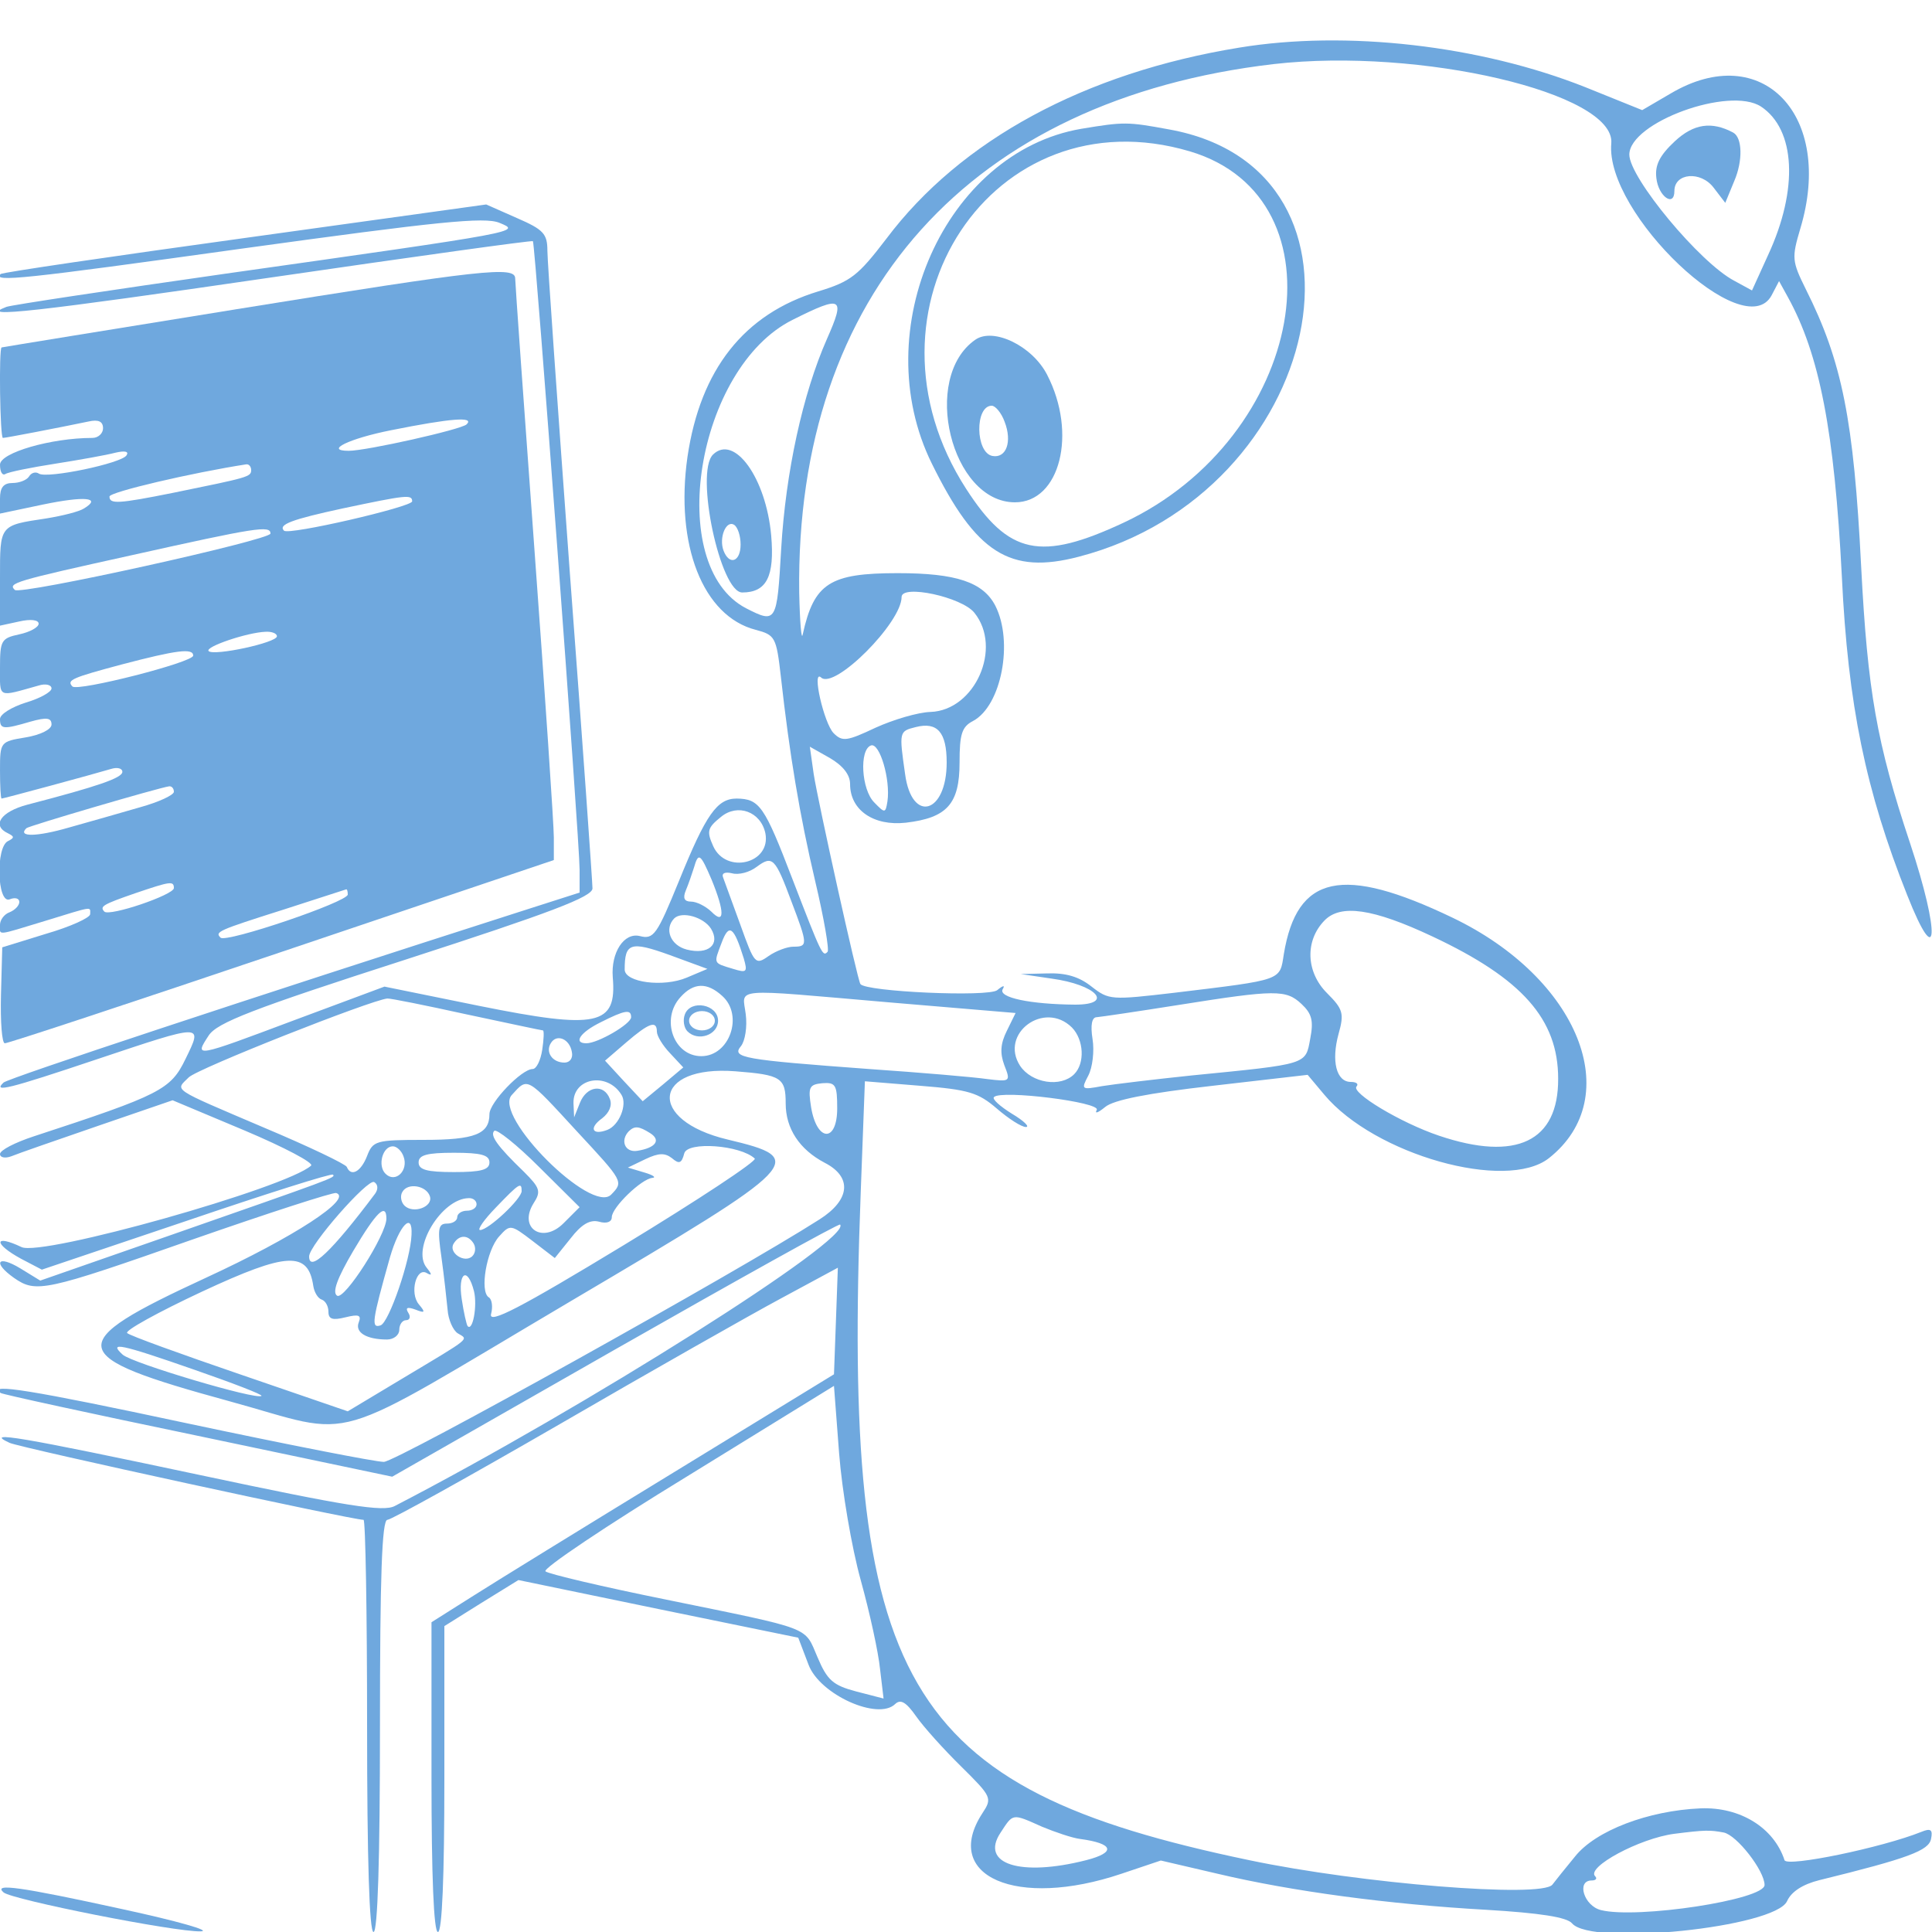 <?xml version="1.0" standalone="no"?>
<!DOCTYPE svg PUBLIC "-//W3C//DTD SVG 20010904//EN"
 "http://www.w3.org/TR/2001/REC-SVG-20010904/DTD/svg10.dtd">
<svg version="1.0" xmlns="http://www.w3.org/2000/svg"
 width="300pt" height="300pt" viewBox="0 0 300 300"
 preserveAspectRatio="xMidYMid meet">
<g transform="translate(0,300) scale(0.05,-0.05)"
fill="#6fa8de" stroke="none">
<path d="M3848 5852 c-479 -78 -865 -287 -1095 -593 -88 -115 -110 -133 -212
-164 -230 -70 -366 -242 -406 -514 -39 -273 48 -495 212 -537 60 -16 64 -22
78 -145 27 -242 58 -429 107 -637 27 -114 44 -213 38 -218 -15 -16 -18 -10
-109 226 -87 227 -102 249 -173 250 -61 0 -95 -48 -179 -255 -69 -169 -79
-183 -122 -172 -49 12 -90 -51 -84 -128 13 -150 -47 -163 -414 -89 l-295 60
-282 -105 c-309 -116 -309 -116 -264 -47 26 40 137 83 612 236 451 146 580
195 580 221 0 18 -31 457 -70 976 -38 519 -70 971 -70 1004 0 53 -12 66 -95
102 l-95 42 -749 -104 c-413 -57 -754 -107 -759 -112 -26 -26 68 -16 750 79
608 84 753 99 799 80 68 -28 75 -27 -851 -158 -357 -51 -663 -97 -680 -103
-95 -36 94 -15 820 91 446 65 812 116 815 113 7 -7 145 -1862 145 -1952 l0
-71 -175 -56 c-867 -278 -1598 -520 -1614 -534 -34 -32 15 -20 289 72 335 112
330 112 276 1 -46 -95 -77 -111 -471 -240 -58 -19 -105 -43 -105 -55 0 -11 16
-14 35 -7 19 8 140 50 268 94 l233 80 224 -94 c123 -52 216 -101 206 -109 -76
-69 -835 -283 -899 -253 -86 41 -88 11 -2 -36 l65 -34 448 151 c247 84 452
149 456 144 9 -9 5 -10 -516 -192 l-393 -137 -62 38 c-71 43 -87 18 -19 -30
68 -47 94 -42 555 120 235 82 436 147 445 144 53 -17 -131 -137 -404 -263
-448 -207 -441 -243 70 -383 410 -112 286 -149 1069 314 718 424 732 438 481
498 -253 60 -234 232 24 212 142 -11 156 -20 156 -100 0 -78 43 -143 121 -184
86 -44 80 -115 -16 -176 -258 -165 -1315 -753 -1353 -753 -26 0 -301 54 -612
120 -486 104 -620 125 -578 94 4 -4 280 -64 612 -133 l604 -127 692 395 c381
217 695 392 699 388 39 -43 -790 -567 -1383 -874 -36 -19 -148 -1 -609 97
-551 117 -672 138 -587 99 33 -15 1063 -239 1099 -239 6 0 11 -288 11 -640 0
-413 7 -640 20 -640 13 0 20 227 20 640 0 462 6 640 23 640 12 0 253 134 535
297 281 163 591 339 688 391 l176 95 -6 -166 -6 -165 -500 -306 c-275 -168
-556 -341 -625 -385 l-125 -79 0 -481 c0 -307 7 -481 20 -481 13 0 20 172 20
475 l0 475 115 72 115 71 435 -90 434 -89 32 -84 c35 -93 216 -174 269 -122
17 16 34 6 65 -38 23 -33 86 -103 140 -156 95 -94 97 -98 66 -145 -128 -196
106 -298 432 -188 l122 41 176 -41 c232 -55 532 -95 834 -112 168 -10 251 -23
267 -42 60 -72 631 -13 668 69 13 29 48 52 100 65 277 68 340 92 347 128 6 29
-1 34 -30 22 -122 -49 -417 -110 -425 -88 -33 101 -138 166 -261 161 -162 -7
-326 -69 -390 -150 -29 -35 -60 -74 -70 -87 -34 -42 -594 3 -941 76 -1079 225
-1265 545 -1207 2073 l13 346 172 -14 c150 -12 180 -21 238 -71 36 -31 76 -57
90 -57 13 0 -6 19 -43 41 -37 23 -63 46 -56 52 22 23 333 -16 319 -40 -7 -13
4 -9 26 9 26 22 132 43 334 66 l295 34 52 -62 c156 -186 564 -301 697 -197
241 190 93 559 -299 747 -342 164 -483 134 -524 -113 -13 -83 0 -79 -339 -120
-197 -23 -204 -23 -258 19 -39 31 -80 43 -138 41 l-82 -2 95 -14 c140 -19 197
-81 74 -81 -139 1 -240 22 -225 48 8 13 1 12 -17 -3 -27 -22 -409 -5 -425 19
-9 12 -132 568 -145 652 l-12 85 62 -35 c41 -24 63 -52 63 -81 0 -81 73 -131
173 -120 128 15 167 58 167 187 0 88 7 111 42 129 88 47 126 246 69 358 -38
73 -121 101 -303 101 -211 0 -260 -31 -295 -190 -4 -22 -9 37 -11 130 -12 927
531 1531 1474 1641 454 52 1061 -90 1048 -246 -20 -218 414 -629 498 -472 l23
44 27 -49 c99 -179 145 -418 168 -868 19 -399 74 -666 203 -990 96 -243 103
-122 9 161 -104 312 -132 473 -152 859 -23 456 -59 637 -172 862 -43 87 -44
97 -17 188 106 352 -119 587 -402 420 l-89 -52 -176 71 c-327 130 -743 178
-1076 123z m1621 -183 c107 -71 117 -256 22 -461 l-50 -110 -55 30 c-107 56
-326 320 -326 392 1 100 311 213 409 149z m-2901 -722 c-75 -170 -128 -413
-142 -652 -13 -229 -15 -232 -109 -184 -254 132 -155 747 145 896 154 77 164
71 106 -60z m458 -850 c88 -109 2 -303 -136 -308 -39 -1 -116 -24 -171 -49
-89 -42 -103 -44 -130 -17 -30 30 -69 200 -39 173 41 -39 250 170 250 250 0
40 187 0 226 -49z m-86 -465 c0 -159 -108 -190 -129 -37 -19 133 -19 134 33
147 67 17 96 -16 96 -110z m-184 -121 c-6 -37 -8 -37 -41 -3 -40 40 -47 164
-10 177 27 9 61 -106 51 -174z m-379 -99 c18 -94 -122 -128 -162 -40 -21 47
-18 57 24 91 52 43 124 16 138 -51z m-167 -144 c41 -100 41 -142 -1 -99 -18
17 -46 31 -63 31 -21 0 -26 11 -16 35 8 19 19 51 25 70 14 49 20 45 55 -37z
m248 -68 c51 -134 51 -140 6 -140 -19 0 -54 -13 -77 -29 -41 -29 -44 -25 -87
95 -25 68 -49 135 -54 148 -6 14 5 19 27 14 21 -6 55 3 77 20 49 36 57 29 108
-108z m1990 -108 c279 -131 391 -257 391 -442 1 -195 -130 -258 -370 -177
-119 40 -275 134 -256 153 7 8 -1 14 -18 14 -45 0 -61 65 -38 149 18 64 14 77
-36 127 -65 65 -69 162 -8 225 50 52 150 38 335 -49z m-2240 24 c30 -49 -8
-82 -75 -65 -51 13 -71 64 -39 97 24 23 91 4 114 -32z m102 -93 c12 -42 9 -45
-33 -32 -63 19 -61 15 -36 81 23 62 38 51 69 -49z m-177 -59 c-73 -31 -193
-15 -193 25 0 83 18 89 140 45 l117 -43 -64 -27z m110 -57 c67 -60 23 -187
-65 -187 -86 0 -127 115 -65 183 41 46 83 47 130 4z m519 -20 l392 -33 -27
-55 c-20 -40 -22 -69 -8 -107 20 -51 19 -52 -54 -43 -41 6 -205 20 -365 31
-393 29 -429 35 -399 71 13 16 20 60 15 99 -10 84 -54 80 446 37z m1280 -5
c32 -30 38 -52 27 -108 -15 -81 -5 -78 -369 -114 -115 -12 -240 -27 -277 -33
-65 -12 -66 -11 -43 33 13 25 19 76 13 113 -7 44 -2 68 13 68 13 1 128 18 254
38 302 48 334 48 382 3z m-2594 -32 c127 -27 234 -50 238 -50 4 0 3 -27 -2
-60 -5 -33 -18 -60 -30 -60 -34 0 -134 -104 -134 -140 0 -62 -45 -80 -204 -80
-149 0 -158 -3 -176 -50 -19 -49 -50 -66 -63 -34 -4 9 -119 64 -257 122 -293
125 -276 114 -234 156 26 27 568 241 617 245 8 1 118 -21 245 -49z m512 -9 c0
-21 -103 -81 -139 -81 -42 0 -19 34 44 65 77 39 95 41 95 16z m1369 -32 c37
-38 41 -111 7 -145 -42 -42 -132 -28 -168 26 -65 100 75 204 161 119z m-1289
-13 c0 -13 18 -43 41 -67 l41 -44 -63 -53 -63 -52 -59 63 -58 63 65 56 c72 62
96 70 96 34z m-264 -63 c4 -19 -6 -33 -23 -33 -38 0 -60 33 -42 61 18 29 58
13 65 -28z m154 -133 c19 -30 -7 -95 -44 -109 -47 -18 -58 6 -16 36 22 17 32
40 24 60 -18 48 -72 41 -93 -12 l-18 -45 -2 44 c-2 79 105 98 149 26z m-137
-115 c143 -154 144 -155 105 -195 -61 -62 -367 244 -309 309 51 56 44 60 204
-114z m807 73 c0 -107 -63 -105 -81 3 -10 63 -6 71 35 75 41 3 46 -5 46 -78z
m-850 -357 c-65 -65 -141 -15 -93 62 24 37 20 48 -30 98 -83 80 -106 113 -92
127 7 7 70 -43 139 -112 l126 -125 -50 -50z m269 280 c35 -22 17 -46 -40 -55
-38 -6 -54 32 -26 61 18 17 31 16 66 -6z m325 -79 c8 -7 -175 -128 -407 -269
-323 -196 -420 -246 -412 -214 6 22 3 46 -7 52 -29 18 -7 146 32 189 34 38 36
38 104 -14 l69 -53 49 61 c34 44 60 59 88 52 24 -7 40 -1 40 14 0 30 92 119
126 122 13 1 2 9 -26 17 l-50 15 54 26 c42 20 61 20 83 3 22 -19 30 -16 38 15
10 38 174 26 219 -16z m-1091 7 c17 -44 -25 -85 -56 -54 -25 25 -9 85 23 85
12 0 27 -14 33 -31z m267 -19 c0 -23 -26 -30 -110 -30 -84 0 -110 7 -110 30 0
23 26 30 110 30 84 0 110 -7 110 -30z m-355 -97 c-135 -180 -205 -246 -205
-195 0 35 183 243 202 231 12 -7 13 -22 3 -36z m170 -8 c11 -33 -52 -56 -79
-29 -11 11 -14 31 -6 43 17 29 74 19 85 -14z m285 16 c0 -24 -103 -121 -129
-121 -10 0 12 32 49 70 73 76 80 80 80 51z m-140 -41 c0 -11 -13 -20 -30 -20
-16 0 -30 -9 -30 -20 0 -11 -14 -20 -32 -20 -27 0 -30 -16 -17 -105 8 -58 16
-131 19 -162 2 -31 17 -65 32 -74 33 -20 45 -10 -167 -137 l-175 -105 -335
115 c-184 63 -342 120 -350 128 -9 7 96 65 233 129 264 123 329 126 345 17 3
-19 14 -38 26 -42 12 -4 21 -21 21 -38 0 -23 13 -27 53 -17 41 10 50 7 41 -16
-12 -31 24 -53 88 -53 21 0 38 14 38 30 0 17 10 30 21 30 12 0 15 11 7 23 -10
16 -3 19 22 10 30 -12 32 -9 11 16 -30 35 -8 118 25 97 16 -9 16 -4 -1 17 -48
59 46 214 130 216 14 1 25 -8 25 -19z m-280 -45 c-1 -51 -130 -253 -153 -239
-16 10 0 54 50 139 71 120 103 152 103 100z m78 -50 c-3 -78 -70 -272 -96
-281 -30 -10 -27 12 29 211 29 100 71 144 67 70z m193 -27 c7 -12 6 -29 -4
-39 -24 -24 -76 11 -58 39 17 28 45 28 62 0z m1 -148 c11 -45 -4 -127 -20
-108 -3 4 -12 42 -18 83 -13 83 18 104 38 25z m-868 -244 c118 -41 212 -77
208 -81 -14 -14 -403 102 -431 128 -45 41 -9 34 223 -47z m2069 -653 c28 -101
55 -225 60 -276 l11 -92 -85 22 c-72 19 -90 35 -120 106 -42 97 -10 85 -469
179 -198 40 -367 80 -376 88 -10 8 188 141 440 295 l456 281 16 -210 c9 -116
39 -292 67 -393z m563 -766 c41 -17 94 -35 118 -38 105 -14 113 -42 19 -66
-204 -52 -330 -12 -266 85 40 61 35 61 129 19z m2117 -18 c41 -8 127 -119 127
-163 0 -46 -396 -106 -508 -78 -53 13 -77 92 -29 92 13 0 18 6 11 13 -29 28
138 118 246 132 95 12 110 12 153 4z"/>
<path d="M5201 5561 c-47 -44 -62 -74 -57 -114 6 -57 56 -92 56 -40 0 56 82
63 122 10 l36 -47 28 68 c27 63 25 134 -3 150 -67 36 -123 28 -182 -27z"/>
<path d="M2214 4588 c-56 -57 23 -428 91 -428 76 0 101 50 90 177 -16 179
-115 316 -181 251z m86 -279 c0 -54 -35 -66 -53 -19 -15 40 8 96 33 80 11 -7
20 -34 20 -61z"/>
<path d="M2127 2850 c-7 -18 -3 -42 8 -53 33 -33 95 -11 95 33 0 51 -85 67
-103 20z m93 -20 c0 -17 -18 -30 -40 -30 -22 0 -40 13 -40 30 0 17 18 30 40
30 22 0 40 -13 40 -30z"/>
<path d="M3358 5600 c-422 -72 -669 -625 -464 -1040 137 -278 242 -345 456
-289 763 198 975 1202 281 1327 -130 24 -140 24 -273 2z m337 -70 c491 -146
358 -889 -205 -1153 -259 -121 -357 -100 -489 104 -361 558 83 1230 694 1049z"/>
<path d="M3029 4945 c-170 -118 -75 -505 123 -505 140 0 194 214 100 396 -46
90 -167 148 -223 109z m91 -255 c24 -62 5 -114 -38 -106 -53 10 -55 156 -2
156 11 0 30 -22 40 -50z"/>
<path d="M730 5039 c-396 -64 -722 -117 -725 -118 -9 -2 -5 -281 4 -281 9 0
170 31 266 51 31 7 45 0 45 -21 0 -16 -15 -30 -33 -30 -128 0 -287 -46 -287
-83 0 -22 7 -35 17 -29 9 6 78 20 155 32 76 12 160 27 186 34 30 7 43 4 35 -8
-15 -25 -246 -73 -272 -57 -10 7 -24 3 -31 -9 -7 -11 -30 -20 -51 -20 -28 0
-39 -14 -39 -48 l0 -47 133 28 c130 27 184 22 128 -12 -15 -10 -68 -23 -117
-31 -146 -22 -144 -19 -144 -184 l0 -149 60 13 c35 8 60 5 60 -7 0 -11 -27
-26 -60 -33 -56 -12 -60 -19 -60 -103 0 -97 -9 -92 120 -56 22 7 40 2 40 -9 0
-11 -36 -31 -80 -44 -44 -14 -80 -36 -80 -51 0 -32 10 -33 95 -8 50 14 65 12
65 -9 0 -15 -33 -32 -80 -40 -79 -13 -80 -14 -80 -102 0 -48 2 -88 5 -88 6 0
283 75 340 92 19 6 35 2 35 -9 0 -19 -76 -45 -295 -102 -83 -22 -112 -65 -60
-89 20 -10 20 -14 0 -24 -39 -18 -34 -196 5 -181 17 7 30 3 30 -8 0 -11 -13
-25 -30 -32 -17 -6 -30 -24 -30 -39 0 -34 -15 -35 140 12 153 47 140 45 140
21 0 -11 -61 -39 -137 -61 l-136 -42 -4 -149 c-2 -82 3 -149 12 -149 8 -1 395
127 860 284 l845 285 0 70 c0 39 -27 440 -60 891 -33 451 -60 831 -60 845 0
39 -96 29 -870 -96z m719 -357 c-17 -16 -311 -82 -366 -82 -77 0 1 38 132 64
185 37 260 43 234 18z m-669 -142 c0 -21 -10 -23 -240 -70 -174 -35 -200 -36
-200 -12 0 14 257 74 425 100 8 1 15 -7 15 -18z m500 -97 c0 -17 -384 -106
-398 -91 -19 19 25 35 182 69 199 42 216 44 216 22z m-440 -100 c0 -20 -778
-192 -794 -175 -22 21 -3 27 364 108 386 86 430 93 430 67z m20 -319 c0 -20
-196 -62 -212 -46 -13 13 120 58 177 60 19 1 35 -5 35 -14z m-260 -60 c0 -21
-358 -112 -375 -96 -19 20 -2 27 155 69 168 44 220 51 220 27z m-60 -423 c0
-10 -47 -32 -105 -48 -58 -17 -157 -45 -221 -63 -100 -29 -161 -30 -132 -2 7
7 409 125 443 130 8 1 15 -6 15 -17z m0 -299 c0 -21 -200 -89 -216 -73 -15 16
-5 22 96 57 109 37 120 39 120 16z m540 -20 c0 -23 -378 -151 -395 -134 -18
18 -10 22 195 87 105 34 192 62 195 63 3 1 5 -6 5 -16z"/>
<path d="M11 123 c27 -23 531 -123 612 -121 37 1 -72 32 -243 69 -320 70 -402
81 -369 52z"/>
</g>
</svg>
